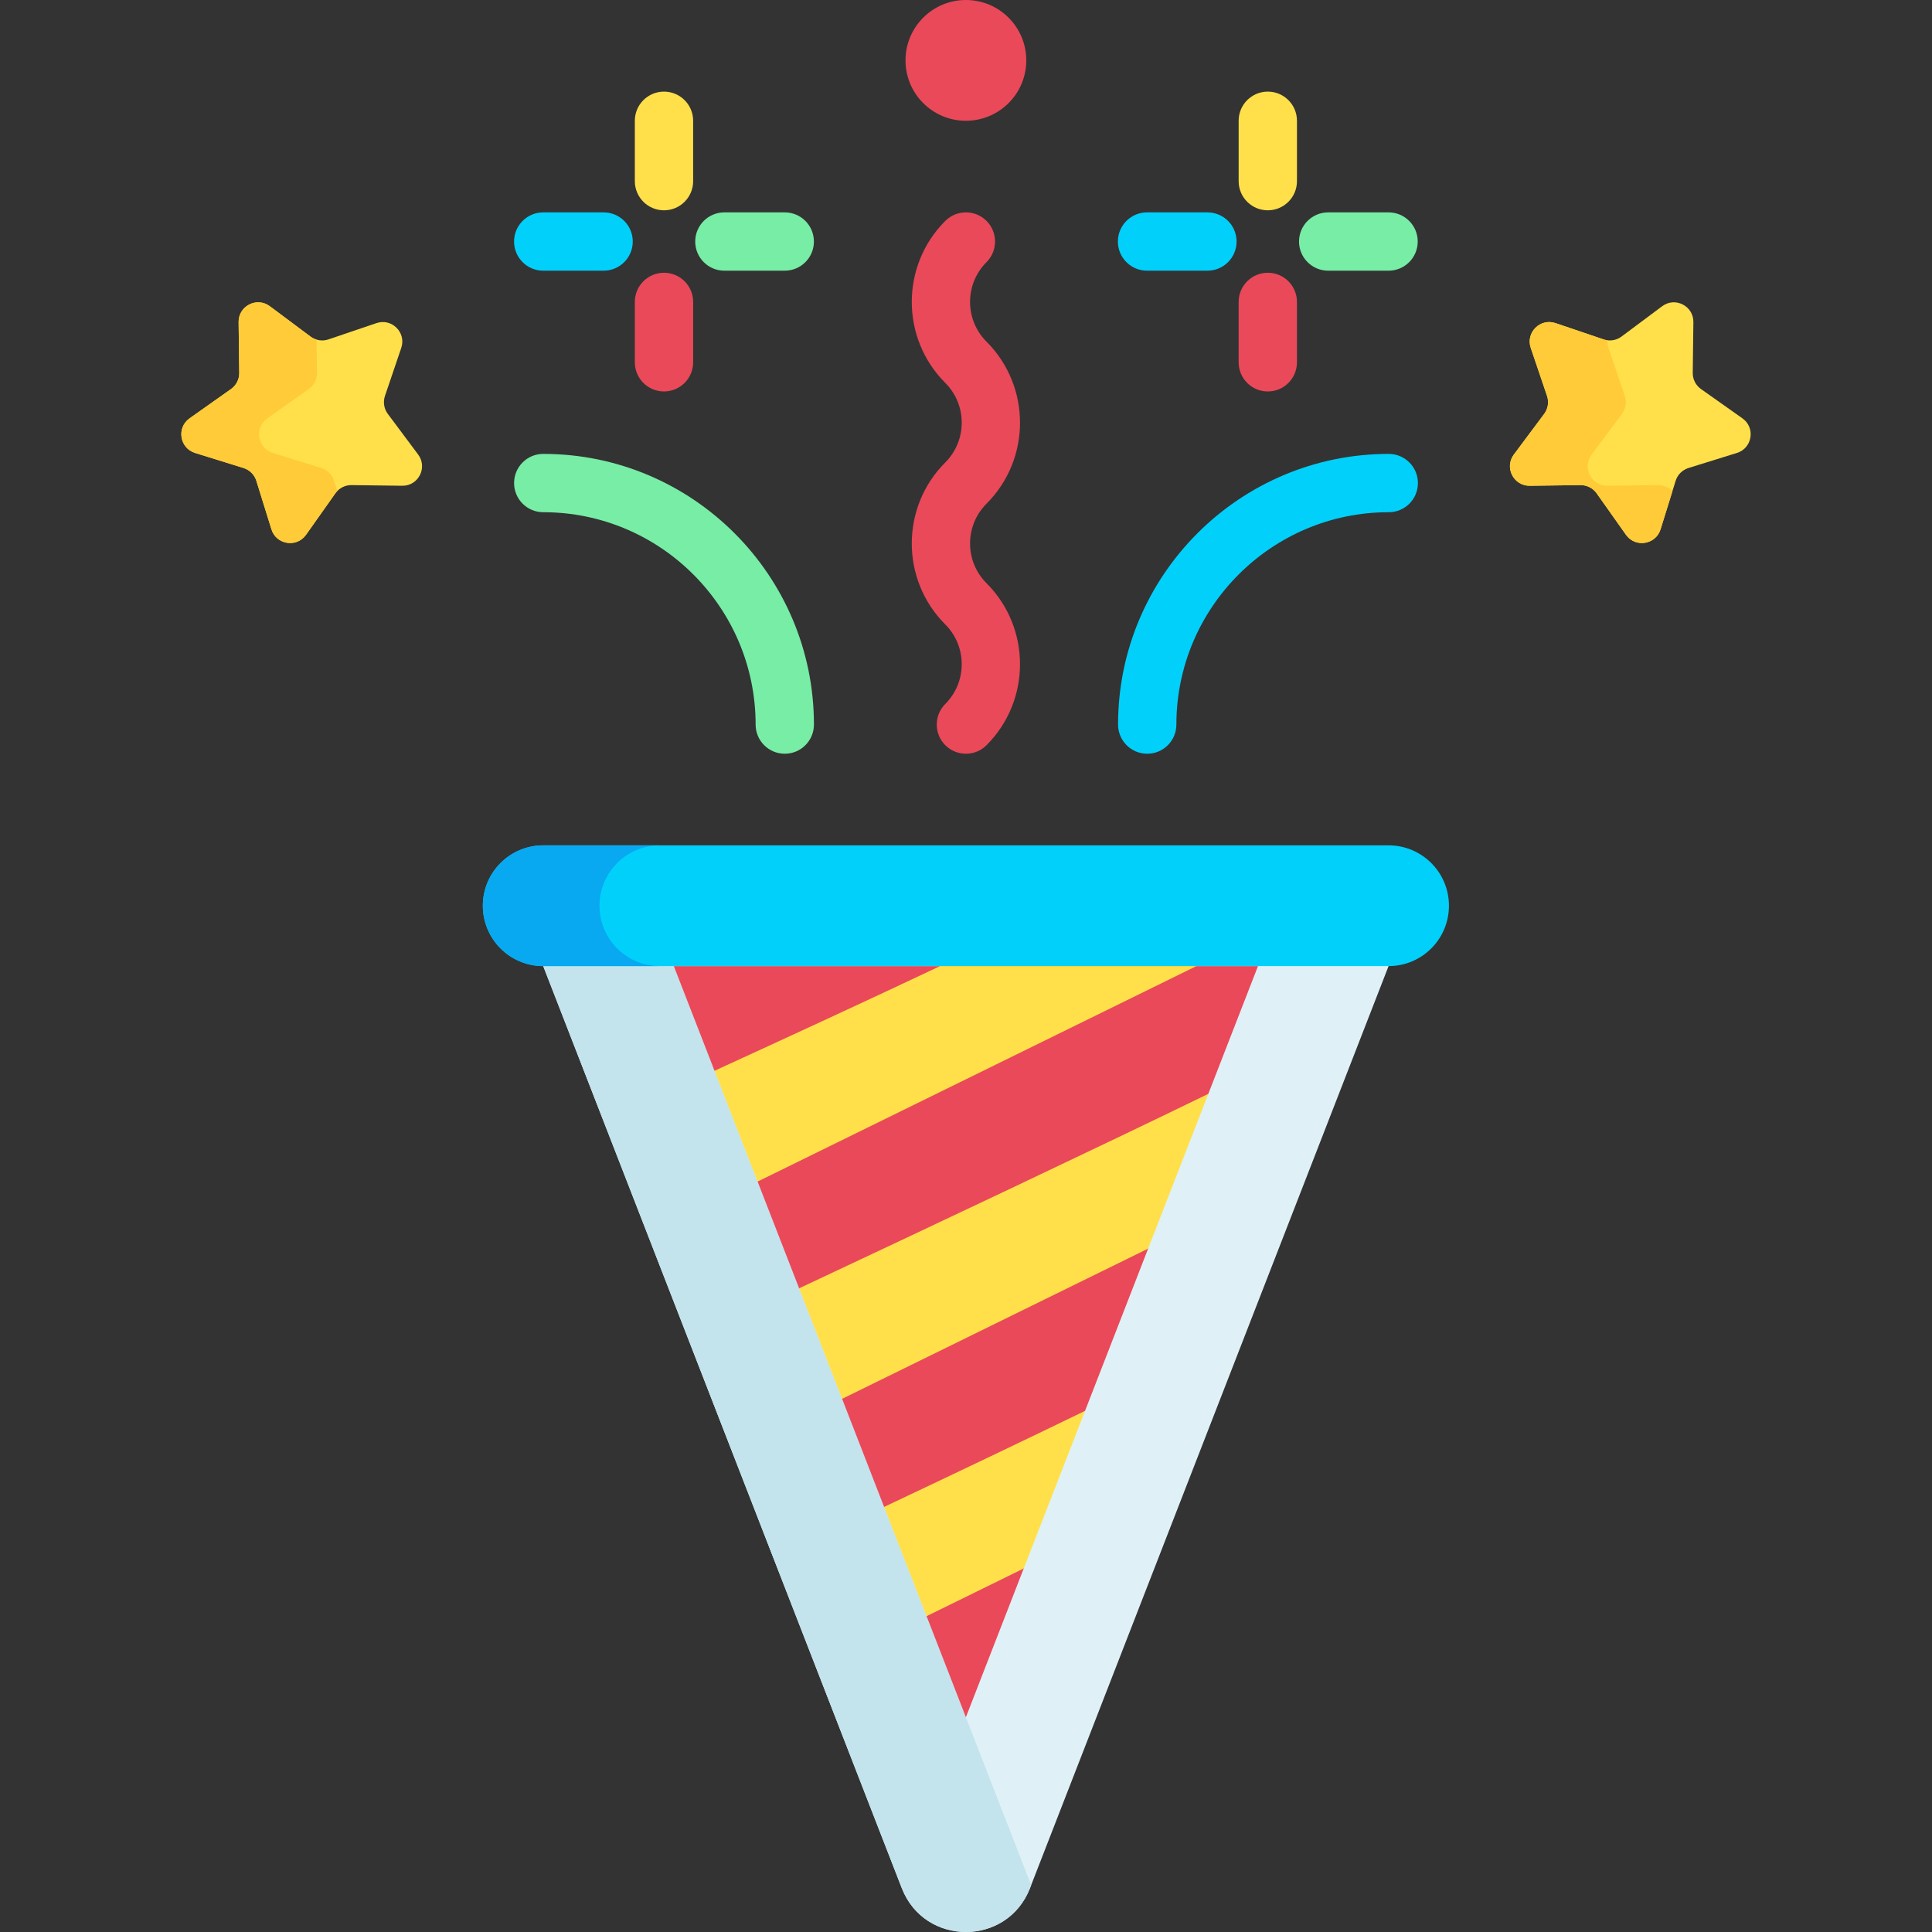 <svg id="Capa_1" enable-background="new 0 0 512 512" height="512" viewBox="0 0 512 512" width="512" xmlns="http://www.w3.org/2000/svg"><rect x="0" y="0" width="512" height="512" fill="#333333" stroke="none"/><g><circle cx="255.972" cy="16.002" fill="#ea4959" r="16.002"/><path d="m99.771 85.627-12.731 4.318c-1.614.547-3.394.265-4.759-.754l-10.774-8.04c-3.439-2.566-8.328-.075-8.273 4.216l.172 13.442c.022 1.704-.796 3.309-2.188 4.293l-10.976 7.762c-3.504 2.478-2.645 7.897 1.453 9.171l12.838 3.991c1.627.506 2.901 1.78 3.407 3.407l3.991 12.838c1.274 4.098 6.693 4.956 9.171 1.453l7.762-10.976c.984-1.391 2.589-2.209 4.293-2.188l13.442.172c4.291.055 6.782-4.834 4.216-8.273l-8.04-10.774c-1.019-1.366-1.301-3.145-.754-4.759l4.317-12.731c1.377-4.066-2.503-7.946-6.567-6.568z" fill="#ffe04a"/><path d="m88.545 127.433c-.506-1.627-1.78-2.901-3.407-3.407l-12.838-3.991c-4.098-1.274-4.956-6.693-1.453-9.171l10.976-7.762c1.391-.984 2.209-2.589 2.188-4.293l-.112-8.809c-.575-.171-1.124-.44-1.618-.809l-10.774-8.04c-3.439-2.566-8.328-.075-8.273 4.216l.172 13.443c.022 1.704-.796 3.309-2.188 4.293l-10.976 7.762c-3.504 2.478-2.645 7.897 1.453 9.171l12.838 3.991c1.627.506 2.901 1.78 3.407 3.407l3.991 12.838c1.274 4.098 6.693 4.956 9.171 1.453l7.762-10.976c.157-.222.335-.423.521-.615z" fill="#ffcb39"/><path d="m412.229 85.627 12.731 4.317c1.614.547 3.393.265 4.759-.754l10.774-8.04c3.439-2.566 8.328-.075 8.273 4.216l-.172 13.442c-.022 1.704.796 3.309 2.188 4.293l10.976 7.762c3.504 2.478 2.645 7.897-1.453 9.171l-12.838 3.991c-1.627.506-2.901 1.78-3.407 3.407l-3.991 12.838c-1.274 4.098-6.693 4.956-9.171 1.453l-7.762-10.976c-.984-1.391-2.589-2.209-4.293-2.188l-13.442.172c-4.291.055-6.782-4.834-4.216-8.273l8.04-10.774c1.019-1.366 1.301-3.145.754-4.759l-4.317-12.731c-1.377-4.065 2.503-7.945 6.567-6.567z" fill="#ffe04a"/><path d="m439.45 128.56-13.442.172c-4.291.055-6.782-4.834-4.215-8.273l8.04-10.774c1.019-1.366 1.301-3.145.754-4.759l-4.317-12.731c-.233-.687-.305-1.367-.262-2.019-.353-.042-.704-.113-1.047-.23l-12.731-4.317c-4.064-1.378-7.944 2.502-6.566 6.566l4.317 12.731c.547 1.614.265 3.394-.754 4.759l-8.04 10.774c-2.567 3.439-.075 8.328 4.215 8.273l13.442-.172c1.704-.022 3.31.796 4.293 2.188l7.762 10.976c2.478 3.504 7.897 2.645 9.171-1.453l3.152-10.139c-.982-1.01-2.34-1.591-3.772-1.572z" fill="#ffcb39"/><path d="m238.985 500.38-95.026-244.35 19.253-10.303h187.001l17.772 10.303-95.026 244.35c-6.025 15.493-27.949 15.493-33.974 0z" fill="#dff1f7"/><path d="m178.561 256.03-15.349-10.303-19.253 10.303 95.026 244.35c6.025 15.494 27.949 15.494 33.975 0l.314-.806z" fill="#c3e4ed"/><path d="m333.38 256.03-13.16 33.85-17.22 15.62 1.27 25.39-16.72 43-17.235 14.056.985 27.714-15.33 39.43-10.42-26.79 3.95-22.8-15.21-6.15-11.13-28.64 2.84-15.15-14.23-14.14-11-28.29 5.23-15.63-16.65-13.73-10.79-27.74z" fill="#ea4959"/><path d="m367.985 256.03h-224.026c-8.838 0-16.002-7.164-16.002-16.002 0-8.838 7.164-16.002 16.002-16.002h224.026c8.838 0 16.002 7.164 16.002 16.002 0 8.837-7.164 16.002-16.002 16.002z" fill="#01d0fb"/><path d="m158.867 240.028c0-8.838 7.164-16.002 16.002-16.002h-30.909c-8.838 0-16.002 7.164-16.002 16.002 0 8.837 7.164 16.002 16.002 16.002h30.909c-8.838 0-16.002-7.165-16.002-16.002z" fill="#08a9f1"/><g><g><path d="m255.976 199.749c-1.977 0-3.954-.754-5.463-2.262-3.017-3.017-3.018-7.91-.002-10.929 5.81-5.811 5.808-15.263-.002-21.072-11.836-11.833-11.839-31.091-.005-42.928 5.818-5.82 5.817-15.272.008-21.081-11.84-11.84-11.84-31.097-.006-42.933 3.018-3.018 7.911-3.017 10.928-.001 3.018 3.017 3.018 7.91.001 10.928-5.81 5.811-5.81 15.263 0 21.072 11.838 11.84 11.839 31.096.009 42.932-5.82 5.82-5.819 15.273-.008 21.082 11.836 11.833 11.838 31.09.005 42.928-1.509 1.509-3.487 2.264-5.465 2.264z" fill="#ea4959"/></g></g><g><g><g><path d="m207.975 199.748c-4.268 0-7.727-3.459-7.727-7.727 0-31.032-25.247-56.279-56.279-56.279-4.268 0-7.732-3.459-7.732-7.727s3.455-7.727 7.723-7.727h.009c39.554 0 71.734 32.179 71.734 71.733-.001 4.268-3.461 7.727-7.728 7.727z" fill="#77eda6"/></g></g></g><g><g><g><path d="m304.025 199.748c-4.268 0-7.727-3.459-7.727-7.727 0-39.554 32.179-71.733 71.733-71.733 4.268 0 7.731 3.459 7.731 7.727s-3.454 7.727-7.722 7.727h-.009c-31.032 0-56.279 25.247-56.279 56.279.001 4.268-3.458 7.727-7.727 7.727z" fill="#01d0fb"/></g></g></g><g><g><g><g><g><path d="m335.981 55.734c-4.268 0-7.727-3.459-7.727-7.727v-16.002c0-4.268 3.459-7.727 7.727-7.727s7.727 3.459 7.727 7.727v16.002c0 4.268-3.459 7.727-7.727 7.727z" fill="#ffe04a"/></g></g><g><path d="m335.981 103.739c-4.268 0-7.727-3.459-7.727-7.727v-16.002c0-4.268 3.459-7.727 7.727-7.727s7.727 3.459 7.727 7.727v16.002c0 4.268-3.459 7.727-7.727 7.727z" fill="#ea4959"/></g></g><g><g><g><g><path d="m319.979 71.735h-16.002c-4.268 0-7.727-3.459-7.727-7.727s3.459-7.727 7.727-7.727h16.002c4.268 0 7.727 3.459 7.727 7.727s-3.459 7.727-7.727 7.727z" fill="#01d0fb"/></g></g></g><g><g><g><path d="m367.985 71.735h-16.002c-4.268 0-7.727-3.459-7.727-7.727s3.459-7.727 7.727-7.727h16.002c4.268 0 7.727 3.459 7.727 7.727s-3.459 7.727-7.727 7.727z" fill="#77eda6"/></g></g></g></g></g></g><g><g><g><g><path d="m175.963 55.734c-4.268 0-7.727-3.459-7.727-7.727v-16.002c0-4.268 3.46-7.727 7.727-7.727 4.268 0 7.727 3.459 7.727 7.727v16.002c0 4.268-3.46 7.727-7.727 7.727z" fill="#ffe04a"/></g><g><path d="m175.963 103.739c-4.268 0-7.727-3.459-7.727-7.727v-16.002c0-4.268 3.46-7.727 7.727-7.727 4.268 0 7.727 3.459 7.727 7.727v16.002c0 4.268-3.46 7.727-7.727 7.727z" fill="#ea4959"/></g></g><g><g><g><path d="m159.961 71.735h-16.001c-4.268 0-7.727-3.459-7.727-7.727s3.46-7.727 7.727-7.727h16.001c4.268 0 7.727 3.459 7.727 7.727s-3.46 7.727-7.727 7.727z" fill="#01d0fb"/></g></g><g><g><path d="m207.967 71.735h-16.002c-4.268 0-7.727-3.459-7.727-7.727s3.46-7.727 7.727-7.727h16.002c4.268 0 7.727 3.459 7.727 7.727s-3.46 7.727-7.727 7.727z" fill="#77eda6"/></g></g></g></g></g><g fill="#ffe04a"><path d="m317.05 256.03-116.28 57.1-11.42-29.36c18.81-8.62 41.66-19.15 59.77-27.74z"/><path d="m320.22 289.88-15.95 41.01-81.11 39.82-11.39-29.29c35.96-16.89 80.43-37.89 108.45-51.54z"/><path d="m287.55 373.89-16.25 41.77-25.75 12.64-11.26-28.95c19.02-8.99 38.13-18.1 53.26-25.46z"/></g></g></svg>